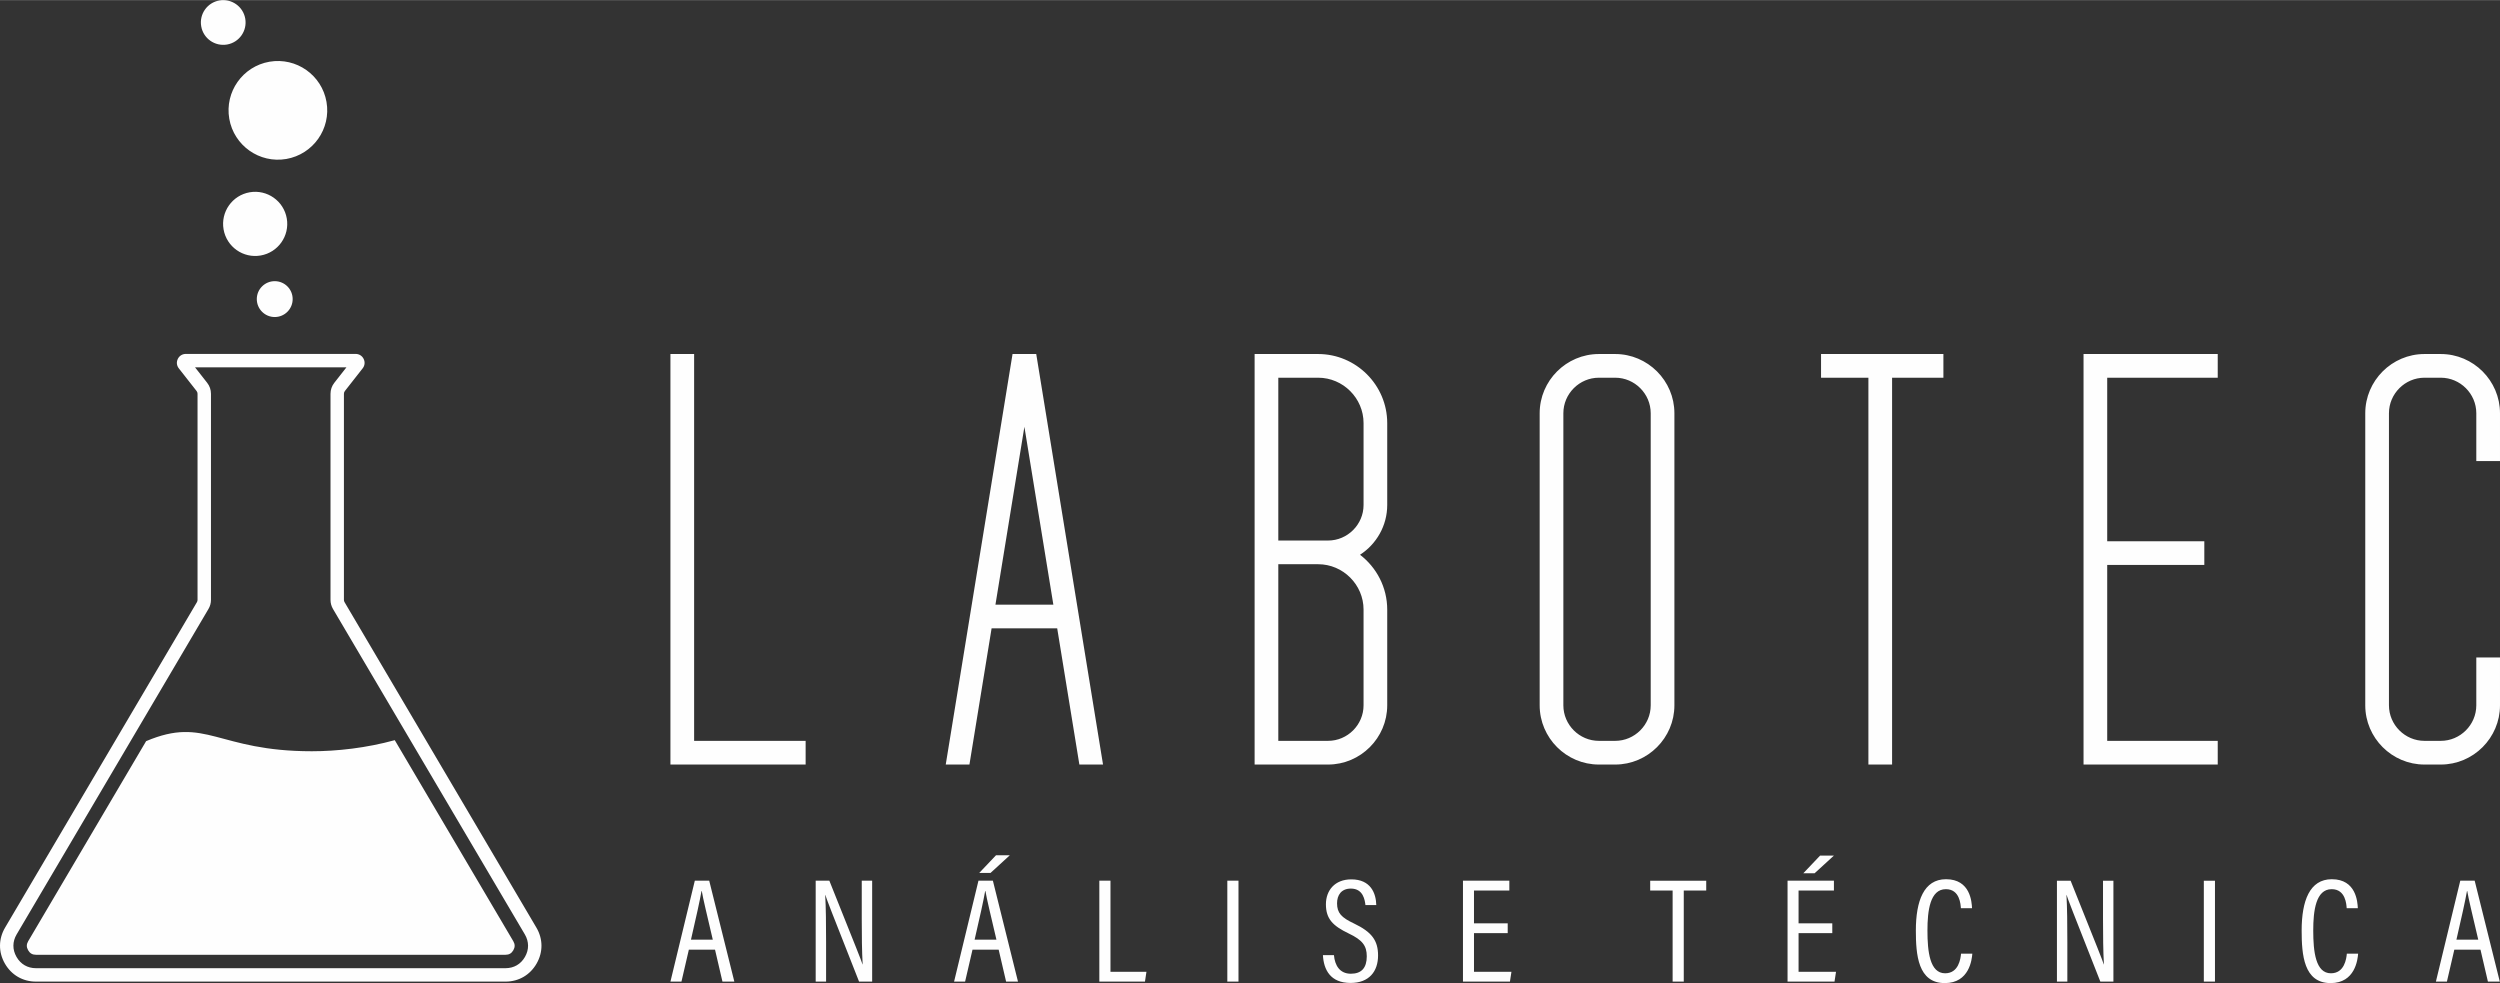 <?xml version="1.0" encoding="UTF-8"?>
<!DOCTYPE svg PUBLIC "-//W3C//DTD SVG 1.1//EN" "http://www.w3.org/Graphics/SVG/1.1/DTD/svg11.dtd">
<!-- Creator: CorelDRAW 2019 (64 Bit) -->
<svg xmlns="http://www.w3.org/2000/svg" xml:space="preserve" width="1012px" height="398px" version="1.1" style="shape-rendering:geometricPrecision; text-rendering:geometricPrecision; image-rendering:optimizeQuality; fill-rule:evenodd; clip-rule:evenodd"
viewBox="0 0 101200 39791"
 xmlns:xlink="http://www.w3.org/1999/xlink">
 <rect x="0" y="0" width="101200" height="39791" fill="#333333" stroke="none"/>
 <defs>
  <style type="text/css">
   <![CDATA[
    .fil0 {fill:#FEFEFE}
   ]]>
  </style>
 </defs>
 <g id="Camada_x0020_1">
  <path class="fil0" d="M27139 14326l959 0 0 15659 4514 0 0 959 -4514 0 -439 0 -520 0 0 -16618zm-19167 10044l-7765 13173c-272,461 -276,992 -10,1457 265,464 725,731 1260,731l9502 0 9503 0c535,0 995,-267 1260,-731 266,-465 262,-996 -10,-1457l-7765 -13173c-17,-29 -25,-58 -25,-92l0 -8341c0,-42 12,-78 38,-112l720 -918c88,-111 103,-254 41,-382 -62,-127 -184,-203 -326,-203l-6871 0c-142,0 -264,76 -326,203 -62,128 -47,270 41,382l720 918c26,34 38,70 38,112l0 8341c0,34 -8,63 -25,92zm1309 -19567c188,1086 1222,1815 2308,1628 1087,-189 1816,-1222 1628,-2309 -188,-1087 -1222,-1815 -2309,-1628 -1087,189 -1815,1222 -1627,2309zm-1136 -3743c84,493 553,822 1046,738 493,-86 822,-554 737,-1047 -85,-492 -553,-822 -1046,-738 -493,86 -823,554 -737,1047zm905 8220c122,707 795,1181 1501,1058 707,-122 1180,-794 1058,-1500 -122,-707 -794,-1181 -1501,-1059 -707,123 -1180,795 -1058,1501zm2797 2822c0,-400 -324,-725 -726,-725 -400,0 -726,325 -726,725 0,401 326,727 726,727 402,0 726,-326 726,-727zm-5932 17895l-4773 8097c-74,125 -75,241 -3,367 72,126 172,184 318,184l19005 0c146,0 245,-58 318,-184 72,-126 71,-242 -3,-367l-4797 -8137c-1141,315 -2337,449 -3358,449 -3838,0 -4285,-1434 -6707,-409zm8109 -15132l-6129 0 491 626c101,128 154,283 154,446l0 8341c0,131 -34,255 -101,368l-7765 13173c-173,293 -175,616 -6,911 169,296 449,458 789,458l19005 0c340,0 620,-162 789,-458 169,-295 166,-618 -6,-911l-7766 -13173c-66,-113 -100,-237 -100,-368l0 -8341c0,-163 53,-318 154,-446l491 -626zm14920 23572l301 1294 481 0 -1017 -4085 -583 0 -987 4085 446 0 300 -1294 1059 0zm-974 -403c204,-878 366,-1612 427,-1967l12 0c54,325 210,962 445,1967l-884 0zm5470 1697l0 -1594c0,-734 -6,-1402 -36,-1914l6 0c48,163 192,536 1365,3508l530 0 0 -4085 -421 0 0 1558c0,668 6,1281 36,1829l-6 0c-54,-175 -211,-560 -1342,-3387l-553 0 0 4085 421 0zm6986 -1294l301 1294 481 0 -1016 -4085 -584 0 -987 4085 446 0 300 -1294 1059 0zm-974 -403c204,-878 367,-1612 427,-1967l12 0c54,325 210,962 445,1967l-884 0zm866 -3417l-680 716 457 0 782 -716 -559 0zm4183 5114l1847 0 60 -397 -1456 0 0 -3688 -451 0 0 4085zm5181 -4085l0 4085 452 0 0 -4085 -452 0zm3870 3014c31,589 301,1125 1119,1125 753,0 1113,-469 1113,-1113 0,-608 -258,-951 -974,-1294 -511,-240 -686,-427 -686,-818 0,-325 168,-595 560,-595 505,0 565,475 589,667l439 0c-12,-475 -222,-1040 -1011,-1040 -667,0 -1028,445 -1028,1010 0,590 283,873 920,1179 560,265 734,500 734,927 0,469 -216,704 -643,704 -452,0 -650,-337 -686,-752l-446 0zm7480 -1288l-1365 0 0 -1329 1431 0 0 -397 -1877 0 0 4085 1901 0 61 -397 -1516 0 0 -1565 1365 0 0 -397zm6676 2359l451 0 0 -3688 909 0 0 -397 -2268 0 0 397 908 0 0 3688zm6463 -2359l-1365 0 0 -1329 1431 0 0 -397 -1877 0 0 4085 1901 0 61 -397 -1516 0 0 -1565 1365 0 0 -397zm-493 -2743l-680 716 457 0 782 -716 -559 0zm5705 3971c-18,204 -96,794 -644,794 -619,0 -716,-873 -716,-1733 0,-794 102,-1672 746,-1672 572,0 596,631 608,770l451 0c-12,-253 -66,-1173 -1053,-1173 -902,0 -1221,884 -1221,2075 0,981 84,2130 1173,2130 993,0 1095,-957 1113,-1191l-457 0zm4303 1131l0 -1594c0,-734 -6,-1402 -36,-1914l6 0c48,163 193,536 1366,3508l529 0 0 -4085 -421 0 0 1558c0,668 6,1281 36,1829l-6 0c-54,-175 -210,-560 -1341,-3387l-554 0 0 4085 421 0zm5525 -4085l0 4085 451 0 0 -4085 -451 0zm5789 2954c-18,204 -96,794 -644,794 -620,0 -716,-873 -716,-1733 0,-794 103,-1672 746,-1672 572,0 596,631 608,770l451 0c-12,-253 -66,-1173 -1053,-1173 -902,0 -1221,884 -1221,2075 0,981 84,2130 1173,2130 993,0 1095,-957 1113,-1191l-457 0zm5410 -163l301 1294 481 0 -1017 -4085 -583 0 -987 4085 446 0 300 -1294 1059 0zm-974 -403c204,-878 366,-1612 427,-1967l12 0c54,325 210,962 445,1967l-884 0zm1764 -19374l0 -1937c0,-1318 -1078,-2397 -2397,-2397l-99 0 -561 0c-1318,0 -2397,1079 -2397,2397l0 989 0 948 0 7949 0 949 0 989c0,1318 1079,2397 2397,2397l561 0 99 0c1319,0 2397,-1079 2397,-2397l0 -1938 -959 0 0 1938c0,789 -649,1438 -1438,1438l-99 0 -561 0c-789,0 -1438,-649 -1438,-1438l0 -989 0 -949 0 -7949 0 -948 0 -989c0,-789 649,-1438 1438,-1438l561 0 99 0c789,0 1438,649 1438,1438l0 1937 959 0zm-16858 -4334l479 0 479 0 4474 0 0 959 -4474 0 0 6621 3931 0 0 959 -3931 0 0 7120 4474 0 0 959 -4474 0 -479 0 -479 0 0 -16618zm-8709 0l959 0 0 0 2077 0 0 959 -2077 0 0 15659 -959 0 0 -15659 -1917 0 0 -959 1917 0 0 0zm-7853 4334l0 -948 0 -989c0,-1318 -1079,-2397 -2397,-2397l-100 0 -560 0c-1318,0 -2397,1079 -2397,2397l0 989 0 948 0 7949 0 949 0 989c0,1318 1079,2397 2397,2397l560 0 100 0c1318,0 2397,-1079 2397,-2397l0 -989 0 -949 0 -7949zm-959 7949l0 949 0 989c0,789 -649,1438 -1438,1438l-100 0 -560 0c-789,0 -1438,-649 -1438,-1438l0 -989 0 -949 0 -7949 0 -948 0 -989c0,-789 649,-1438 1438,-1438l560 0 100 0c789,0 1438,649 1438,1438l0 989 0 948 0 7949zm-16034 -12283l959 0 1613 0c1538,0 2796,1258 2796,2796l0 3316c0,842 -440,1586 -1101,2014 668,512 1101,1318 1101,2220l0 3875c0,1318 -1078,2397 -2396,2397l-2013 0 -959 0 0 -8109 0 -959 0 -7550zm2572 8509l-1613 0 0 7150 2013 0c789,0 1438,-649 1438,-1438l0 -3875c0,-1008 -829,-1837 -1838,-1837zm-1613 -7550l0 6591 1613 0 400 0c789,0 1438,-649 1438,-1438l0 -3316c0,-1008 -829,-1837 -1838,-1837l-1613 0zm-10758 -959l959 0 2704 16618 -958 0 -897 -5513 -2656 0 -897 5513 -959 0 2704 -16618zm1652 10146l-1172 -7200 -1172 7200 2344 0z"/>
 </g>
</svg>
